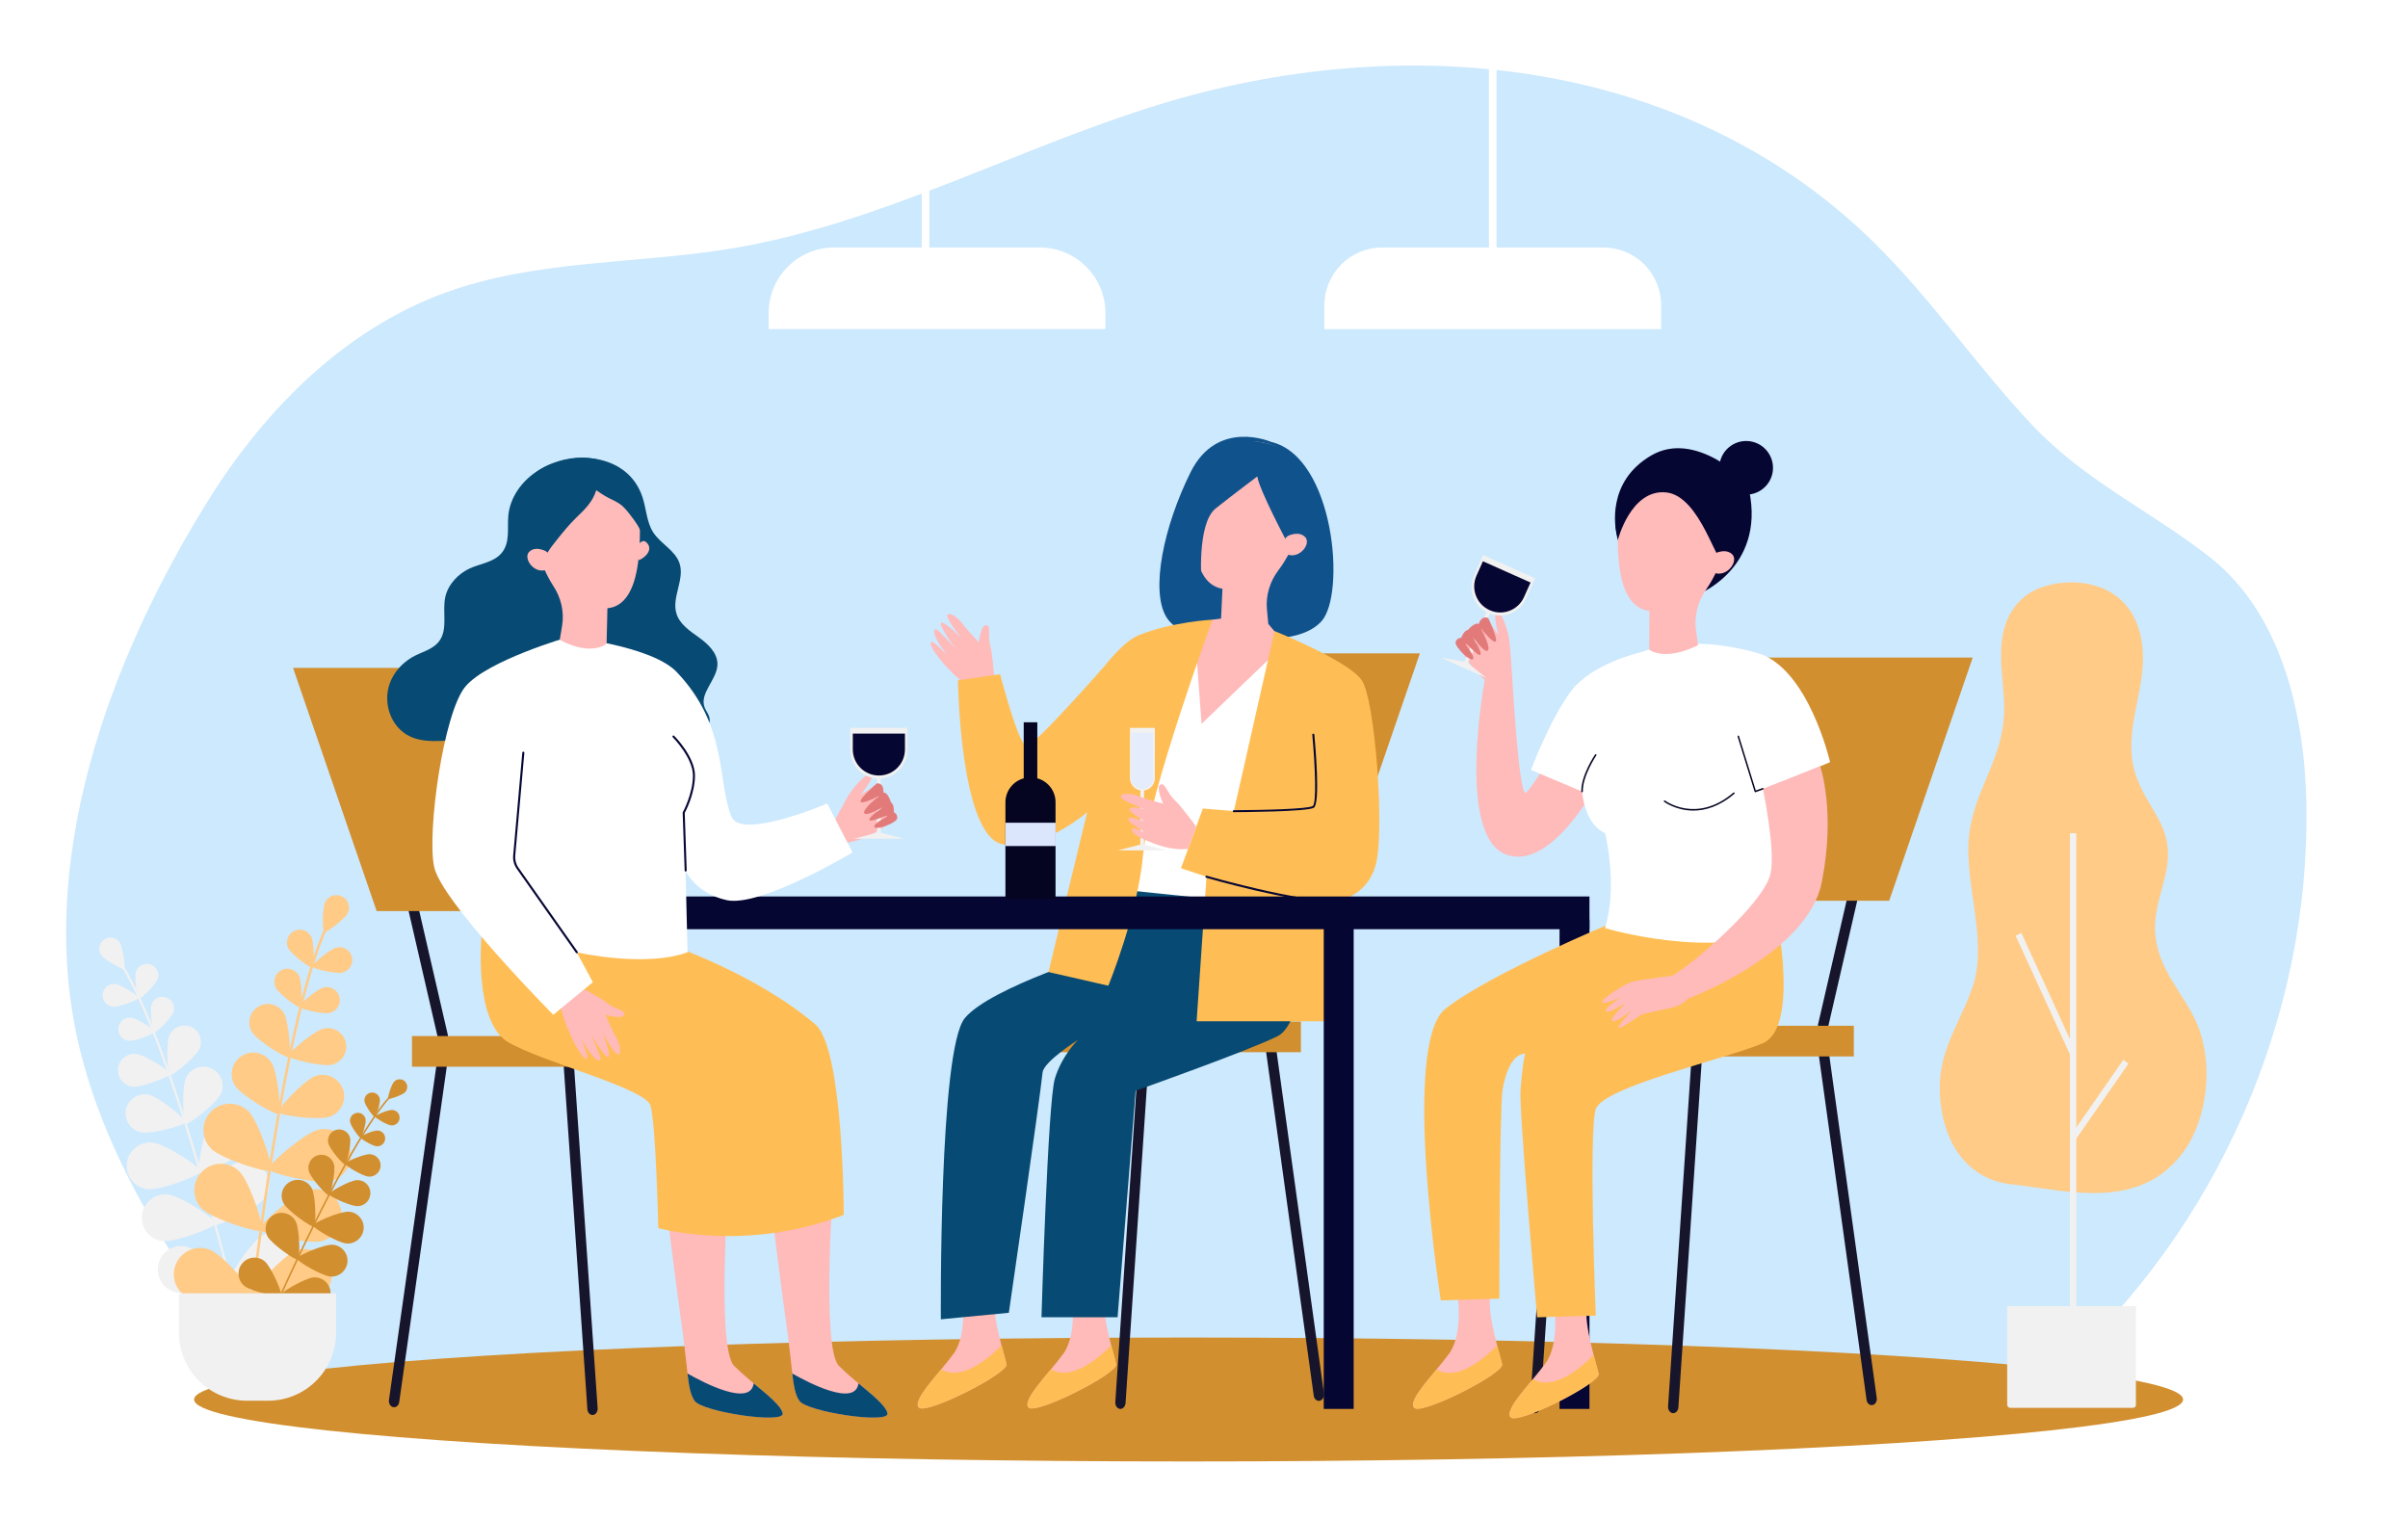 <svg xmlns="http://www.w3.org/2000/svg" xmlns:xlink="http://www.w3.org/1999/xlink" version="1.1" id="Слой_1" x="0px" y="0px" viewBox="0 0 3171 2000" style="enable-background:new 0 0 3171 2000;" xml:space="preserve">
<style type="text/css">
	.st0{fill:#FFFFFF;}
	.st1{fill:#CDE9FD;}
	.st2{fill:#D28F2F;}
	.st3{fill:#17152B;}
	.st4{fill:#FFBABA;}
	.st5{fill:#FFBE55;}
	.st6{fill:#0F528C;}
	.st7{fill:#074A73;}
	.st8{fill:#060633;}
	.st9{fill:#F1F1F1;}
	.st10{fill:#E5ECFB;}
	.st11{fill:#E86868;}
	.st12{fill:#050521;}
	.st13{fill:#E37A7A;}
	.st14{fill:#FFCB87;}
	.st15{fill:#DBE5FC;}
</style>
<rect class="st0" width="3171" height="2000"/>
<path class="st1" d="M2711,1804.4c208.7-185.9,331-465.1,326.2-744.6c-2-115.7-31.3-251.4-127.9-326.7  c-78.6-61.3-163.6-99.5-233.5-173.7c-73-77.5-132.9-166.5-209.1-241.1c-250.1-244.8-620.4-279.6-943-179.8  C1336,196.6,1159.9,294,966.3,326.7c-126.7,21.4-259.2,14.7-379.9,58.7C455.3,433.1,350.9,537,276.7,655  C144.5,865.6,43,1138.2,106.5,1387.3c43.3,169.7,150.9,318.4,259.4,455.9L2711,1804.4z"/>
<ellipse class="st2" cx="1565.2" cy="1842.9" rx="1309.6" ry="81.6"/>
<g>
	<path class="st3" d="M1672.7,1352c3.1,0,5.9-2.1,6.6-5.3l40.4-175.2c0.8-3.7-1.4-7.3-5.1-8.2c-3.7-0.9-7.3,1.4-8.2,5.1l-40.4,175.2   c-0.8,3.7,1.4,7.3,5.1,8.2C1671.7,1351.9,1672.2,1352,1672.7,1352z"/>
	<polygon class="st2" points="1571,860.4 1869.8,860.4 1759.7,1180.5 1460.9,1180.5  "/>
	<path class="st3" d="M1475.4,1855.3c3.5,0,6.5-3.3,6.8-7.7l31.3-464.5h153.5l63,454.7c0.6,4.5,4.1,7.6,7.9,6.8   c3.7-0.8,6.2-5.1,5.6-9.6l-64-461.6c-0.6-4-3.4-6.9-6.7-6.9h-165.5c-3.5,0-6.5,3.3-6.8,7.7l-31.8,472.1c-0.3,4.6,2.5,8.6,6.2,9   C1475,1855.3,1475.2,1855.3,1475.4,1855.3z"/>
	
		<rect x="1301.2" y="1345.2" transform="matrix(-1 -1.224647e-16 1.224647e-16 -1 3014.322 2730.777)" class="st2" width="412" height="40.4"/>
</g>
<path class="st4" d="M1309.3,892.7c0,0-2.2-32.3-5.6-43.9c-3.4-11.5,1.9-25.2-5.1-25.6c-6.9-0.4-9.7,22.5-9.7,22.5  s-16.8-17.7-21.1-23.9c-4.3-6.2-14.9-15.4-19.7-12.6c-4.8,2.8,18.1,31.3,18.1,31.3s-21.6-22.1-26.6-20.4c-5,1.7,18.4,33.8,18.4,33.8  s-21.9-24.7-25.3-25.1c-3.4-0.4-4.1,3.9,1.5,14.5s14.1,20,14.1,20s-16.7-16.2-19.4-17.4c-2.7-1.2-7.3-1,2.7,13.9  c10,14.8,36.9,43.4,56.2,52.2L1309.3,892.7z"/>
<path class="st4" d="M1411.6,1705.3c0,0,7.3,51-10.9,76.6s-55.9,62-46.2,71.7s117.9-45,115.4-57.1c-2.4-12.2-19.4-62-15.8-91.1  H1411.6z"/>
<path class="st5" d="M1463.4,1771.7c3,11.2,5.7,20.4,6.6,24.7c2.4,12.2-105.7,66.8-115.4,57.1c-7.2-7.2,11.6-29.1,29.3-50.4  C1393.8,1809.4,1418.9,1816,1463.4,1771.7z"/>
<path class="st4" d="M1267.1,1705.3c0,0,7.3,51-10.9,76.6s-55.9,62-46.2,71.7s117.9-45,115.4-57.1c-2.4-12.2-19.4-62-15.8-91.1  H1267.1z"/>
<path class="st5" d="M1318.9,1771.7c3,11.2,5.7,20.4,6.6,24.7c2.4,12.2-105.7,66.8-115.4,57.1c-7.2-7.2,11.6-29.1,29.3-50.4  C1249.3,1809.4,1274.5,1816,1318.9,1771.7z"/>
<path class="st6" d="M1673.8,581.9c0,0-70.8-31.1-106.1,40.2c-35.3,71.3-52.7,154.6-32.1,189.9c20.6,35.3,89.4,25,89.4,25  s82.6,16.8,115.1-18.8S1757.4,601.5,1673.8,581.9z"/>
<path class="st4" d="M1670.3,821.7l14.1,16.9l-17.2,55.7l-67.1,61.7l-19.9,9c0,0-21.5-42.2-21.5-45.8c0-3.6-3.6-53.3-3.6-53.3  l4.8-21.6l12.9-14.5l23.9-13.8l22.3-3L1670.3,821.7z"/>
<polygon class="st0" points="1673.6,865.5 1582.3,953.2 1575.1,855.8 1475.9,1048.3 1475.9,1211.4 1611.1,1211.4 1684.4,929 "/>
<path class="st7" d="M1471.8,1171l252.7,26.1c0,0-3.6,148.1-41.9,167.3s-187.1,71.9-187.1,71.9l-23.8,298.3h-100.2  c0,0,8.3-283.4,17.6-314.2c9.3-30.8,30.3-50.9,30.3-50.9s-45,28.3-46.5,42.9c-3.7,36.9-44.4,316.3-44.4,316.3l-89.5,8.6  c0,0-2.8-355.5,31.6-396.7c34.4-41.2,188.4-88,188.4-88L1471.8,1171z"/>
<path class="st5" d="M1678.4,831c0,0,97.3,38.9,114.9,64.9c17.6,26,30.8,200.9,18,244.2c-12.8,43.2-52.8,46.5-52.8,46.5l-14.8,158.2  h-167.9l13-190.3l-33.6-11.2l28.8-78.6l40.8,3.4L1678.4,831z"/>
<path class="st5" d="M1596.7,816c0,0-84.1,229.6-91.3,308.9c-7.2,79.3-45.9,173.1-45.9,173.1l-78.8-18l53.3-220l-24.1,15.7  l-30.7-84.7c0,0,75.7-136.5,120.2-154.5C1543.9,818.6,1596.7,816,1596.7,816z"/>
<path class="st8" d="M1624.7,1069.5c-0.7,0-1.3-0.6-1.3-1.3c0-0.7,0.6-1.3,1.3-1.3c38.6-0.1,98.1-1.6,104-5.5  c5-3.2,3.4-50.7-0.6-93.8c-0.1-0.7,0.5-1.4,1.2-1.5c0.7-0.1,1.4,0.5,1.5,1.2c1.4,15.1,8,90.7-0.6,96.3  C1721.7,1069,1634.6,1069.4,1624.7,1069.5C1624.7,1069.5,1624.7,1069.5,1624.7,1069.5z"/>
<g>
	<polygon class="st9" points="1472.4,1119.8 1502.6,1119.8 1505.7,1119.8 1535.9,1119.8 1505.7,1111.9 1502.6,1111.9  "/>
	<rect x="1501.7" y="1038.7" class="st9" width="4.9" height="74.3"/>
	<path class="st9" d="M1520.7,958.5H1488v66.2c0,9,7.3,16.4,16.4,16.4l0,0c9,0,16.4-7.3,16.4-16.4V958.5z"/>
	<path class="st10" d="M1504.1,1038.7L1504.1,1038.7c8,0,14.6-6.5,14.6-14.6v-59.2h-29.1v59.2   C1489.5,1032.1,1496,1038.7,1504.1,1038.7z"/>
</g>
<path class="st8" d="M1751.3,1188.2c-50.5,0-161.8-32-163-32.4c-0.7-0.2-1.1-1-0.9-1.7c0.2-0.7,0.9-1.1,1.7-0.9  c1.2,0.4,123.6,35.5,169.3,32c0.8-0.2,1.4,0.5,1.4,1.2c0.1,0.7-0.5,1.4-1.2,1.4C1756.3,1188.1,1753.9,1188.2,1751.3,1188.2z"/>
<path class="st4" d="M1575.1,1088.6c0,0-19.5-27.3-28.7-35.6c-9.2-8.3-12-23.2-18.4-19.8c-6.3,3.4,3.7,25.1,3.7,25.1  s-24.4-6.5-31.6-9.6s-21.5-5.5-24.2-0.4s32.9,17.7,32.9,17.7s-17.7-5.3-21.2-1.2c-3.5,4.2,21.2,17.4,21.2,17.4s-18.3-6.8-21.5-5.4  c-3.2,1.5-1.5,5.7,9.3,12c10.7,6.3,8.9,7,8.9,7s-10.2-5.5-13.3-5.2c-3,0.4-4.1,6.5,12.8,14.1c16.9,7.6,37.7,15.7,59.4,13  L1575.1,1088.6z"/>
<path class="st11" d="M1575.7,698.7c0,0-5.6-9.4-10.6-5.9c-12.7,8.9,0,22.2,8,25.2L1575.7,698.7z"/>
<path class="st4" d="M1657.8,581.9c37.3,4.2,66,36.2,66.3,73.7c0.1,12.3-2.8,23.9-8,34.1c-11.5,25.5-21,46.1-32.3,60.8  c-11.4,15-17.2,33.5-15.4,52.2l1.8,18.9c-44.4,19.7-62.4-2.9-62.4-2.9l2-43.4l0,0c-46.7-7.8-36.5-94.2-35.3-119.8l0.1,0  c0-1,0-1.9,0.1-2.9C1576.7,609.8,1614.4,577,1657.8,581.9z"/>
<path class="st6" d="M1655.7,627.4c0,0-29.3,21.9-54.7,42s-18.7,99.8-18.7,99.8l-27.2-68.4c0,0,8.7-133.7,102.6-119  c93.9,14.8,69.4,109.3,54.1,129c-15.4,19.7-16.1,4.6-16.1,4.6S1658.4,645.6,1655.7,627.4z"/>
<path class="st4" d="M1692.4,709.6c1.3-2.4,3.5-4.1,6.1-5c5.3-1.8,14.4-3.7,20.4,2.8c8.7,9.6-10.8,33-28.5,20.1  C1690.4,727.5,1685.4,722.1,1692.4,709.6z"/>
<path class="st5" d="M1442.2,1060.8c0,0-64.5,60.6-121.3,51.1s-59.4-216-59.4-216l55.5-8.1c0,0,24.5,94.5,34.8,94.5  c10.3,0,100.7-102.9,100.7-102.9L1442.2,1060.8z"/>
<g>
	<rect x="744.4" y="1180.5" class="st8" width="1348.7" height="43.1"/>
	<rect x="1743.2" y="1210.9" class="st8" width="39.4" height="644.4"/>
	<rect x="2053.7" y="1210.9" class="st8" width="39.4" height="644.4"/>
</g>
<g>
	<path class="st3" d="M583,1371.1c-3.1,0-5.9-2.1-6.6-5.3l-40.4-175.2c-0.8-3.7,1.4-7.3,5.1-8.2c3.7-0.9,7.3,1.4,8.2,5.1l40.4,175.2   c0.8,3.7-1.4,7.3-5.1,8.2C584,1371,583.5,1371.1,583,1371.1z"/>
	<polygon class="st2" points="684.7,879.5 385.9,879.5 496,1199.7 794.8,1199.7  "/>
	<path class="st3" d="M780.3,1863.3c-3.5,0-6.5-3.2-6.8-7.5L742.2,1402H588.7l-63,444.3c-0.6,4.4-4.1,7.4-7.9,6.7   c-3.7-0.8-6.2-5-5.6-9.4l64-451.1c0.6-3.9,3.4-6.8,6.7-6.8h165.5c3.5,0,6.5,3.3,6.8,7.5l31.8,461.3c0.3,4.5-2.5,8.4-6.2,8.8   C780.6,1863.3,780.5,1863.3,780.3,1863.3z"/>
	<rect x="542.5" y="1364.3" class="st2" width="412" height="40.4"/>
</g>
<path class="st3" d="M2400.8,1357.5c3.1,0,5.9-2.1,6.6-5.3l40.4-175.2c0.8-3.7-1.4-7.3-5.1-8.2c-3.7-0.9-7.3,1.4-8.2,5.1  l-40.4,175.2c-0.8,3.7,1.4,7.3,5.1,8.2C2399.7,1357.5,2400.2,1357.5,2400.8,1357.5z"/>
<path class="st3" d="M2188,1357.5c3.1,0,5.9-2.1,6.6-5.3L2235,1177c0.8-3.7-1.4-7.3-5.1-8.2c-3.7-0.9-7.3,1.4-8.2,5.1l-40.4,175.2  c-0.8,3.7,1.4,7.3,5.1,8.2C2186.9,1357.5,2187.5,1357.5,2188,1357.5z"/>
<polygon class="st2" points="2299,865.9 2597.8,865.9 2487.8,1186.1 2188.9,1186.1 "/>
<path class="st3" d="M2262.1,1372.1h-26.9c-3.5,0-6.5,3.3-6.8,7.7l-31.8,472.1c-0.3,4.6,2.5,8.6,6.2,9c0.2,0,0.4,0,0.6,0  c3.5,0,6.5-3.3,6.8-7.7l31.3-464.5h22C2261.5,1383.4,2261.1,1377.6,2262.1,1372.1z"/>
<path class="st3" d="M2080.2,1372.1h-26.9c-3.5,0-6.5,3.3-6.8,7.7l-31.8,472.1c-0.3,4.6,2.5,8.6,6.2,9c0.2,0,0.4,0,0.6,0  c3.5,0,6.5-3.3,6.8-7.7l31.3-464.5h22C2079.6,1383.4,2079.1,1377.6,2080.2,1372.1z"/>
<path class="st3" d="M2471.4,1840.7l-64-461.7c-0.6-4-3.4-6.9-6.7-6.9h-18.1c0.7,2.2,1.2,4.5,1.4,7c0.3,3.4,0.2,6.6-0.3,9.6h11.3  l63,454.7c0.6,4.5,4.1,7.6,7.9,6.8C2469.6,1849.5,2472.1,1845.2,2471.4,1840.7z"/>
<rect x="2029.2" y="1350.7" transform="matrix(-1 -1.224647e-16 1.224647e-16 -1 4470.421 2741.869)" class="st2" width="412" height="40.4"/>
<path class="st4" d="M2095.2,903.7c0,0-77.4,139.1-86.4,140.2c-9,1.1-17.7-156.1-17.7-156.1l-34.9,1.9c0,0-41.1,213.5,28.7,236.1  c69.8,22.7,139.5-133.2,139.5-133.2L2095.2,903.7z"/>
<path class="st4" d="M1919.6,1705.2c0,0,7.3,51.2-11,76.8c-18.3,25.6-56.1,62.2-46.3,71.9c9.8,9.8,118.3-45.1,115.8-57.3  c-2.4-12.2-19.5-62.2-15.8-91.4H1919.6z"/>
<path class="st5" d="M1971.6,1771.8c3,11.3,5.7,20.4,6.6,24.8c2.4,12.2-106.1,67.1-115.8,57.3c-7.2-7.2,11.7-29.2,29.4-50.5  C1901.7,1809.6,1927,1816.3,1971.6,1771.8z"/>
<path class="st4" d="M2046.7,1717.7c0,0,7.3,51.2-11,76.8c-18.3,25.6-56.1,62.2-46.3,71.9c9.8,9.8,118.3-45.1,115.8-57.3  c-2.4-12.2-19.5-62.2-15.8-91.4H2046.7z"/>
<path class="st5" d="M2339.4,1205.8c0,0,30.3,147.2-17.9,167.9s-210.4,57.2-220.1,86.9c-9.7,29.7,0,271.8,0,271.8l-77.2,2.3  c0,0-24.1-273.4-21.9-299.9c5.2-61,8-46.9,8-46.9s-21.8-6.8-31.5,46c-4.3,23.4-4.4,276.2-4.4,276.2l-77.1,2.3  c0,0-52.8-337.5,6.1-384s220.6-113.6,220.6-113.6L2339.4,1205.8z"/>
<path class="st0" d="M2158.2,859.6c0,0-61.9,14.4-89.2,50.3c-27.3,36-53,104-53,104l67.4,28.4c0,0,2.9,43.2,30.2,54.7  c0,0,17.3,67.6,0,125.2c0,0,145.3,43.2,234.5,0l7.2-195.6l54.7-23c0,0-28.8-125.2-96.4-143.9  C2245.9,840.9,2195.4,846.7,2158.2,859.6z"/>
<path class="st4" d="M2396.9,1009l-75.4,29.7c0,0,17,80.9,10,111.9c-9,40.3-108.6,124-129.3,134.1l20.7,30.3  c0,0,157.4-58.8,176.1-153.1C2417.7,1067.8,2396.9,1009,2396.9,1009z"/>
<path class="st12" d="M2083.4,1043.3C2083.4,1043.3,2083.4,1043.3,2083.4,1043.3c0.6,0,1-0.5,1-1c-0.5-20.5,17.6-47.3,17.8-47.6  c0.3-0.5,0.2-1.1-0.3-1.4c-0.5-0.3-1.1-0.2-1.4,0.3c-0.8,1.1-18.6,27.6-18.2,48.8C2082.4,1042.9,2082.8,1043.3,2083.4,1043.3z"/>
<path class="st12" d="M2229.9,1067.4c15.4,0,34.1-5.1,54.1-22.2c0.4-0.4,0.5-1,0.1-1.4c-0.4-0.4-1-0.5-1.4-0.1  c-48.5,41.4-89.7,10.8-90.1,10.5c-0.4-0.3-1.1-0.3-1.4,0.2c-0.3,0.4-0.3,1.1,0.2,1.4C2191.6,1056,2207,1067.4,2229.9,1067.4z"/>
<path class="st12" d="M2311.5,1043.3c0.1,0,0.2,0,0.3-0.1l10-3.6c0.5-0.2,0.8-0.8,0.6-1.3c-0.2-0.5-0.8-0.8-1.3-0.6l-9,3.2  l-22.1-71.6c-0.2-0.5-0.7-0.8-1.2-0.7c-0.5,0.2-0.8,0.7-0.7,1.2l22.4,72.6c0.1,0.3,0.3,0.5,0.5,0.6  C2311.2,1043.3,2311.3,1043.3,2311.5,1043.3z"/>
<path class="st4" d="M2222.9,1315.1c0,0-6.4,7.1-16.2,10.3c-9.8,3.2-39.8,8.5-44.4,10.5c-4.6,2-25.6,17.6-30.4,17.7  c-4.9,0.2,17.7-23.6,17.7-23.6s-22.1,17.6-26.4,14.6s17.8-23.9,17.8-23.9s-23.3,14.7-26.2,10.9c-2.9-3.8,19.5-18.3,19.5-18.3  s-22.3,9.8-24.6,6.8c-2.2-3.1,27.9-24.8,42.4-27.9c14.5-3,60.3-8.7,60.3-8.7L2222.9,1315.1z"/>
<path class="st5" d="M2098.6,1784.4c3,11.3,5.7,20.4,6.6,24.8c2.4,12.2-106.1,67.1-115.8,57.3c-7.2-7.2,11.7-29.2,29.4-50.5  C2028.8,1822.2,2054,1828.9,2098.6,1784.4z"/>
<g>
	<path class="st8" d="M2238.6,781.5c0,0,91.5-37.2,62.4-145.7c0,0-67.2-70.7-126.6-36c-59.4,34.7-47.2,95.7-45.6,103.6   C2130.4,711.3,2238.6,781.5,2238.6,781.5z"/>
	<path class="st4" d="M2213.1,603.8c38.5,2.7,69.3,34.3,71.2,72.9c0.6,12.7-1.9,24.7-6.7,35.4c-10.7,26.7-19.6,48.2-30.6,63.8   c-11.1,15.8-16.3,35.1-13.6,54.3l2.7,19.4c-44.8,22.1-64.3,5.9-64.3,5.9l0.3-50.9l0,0c-48.3-6-41.4-95.2-41.3-121.5l0.1,0   c0-1-0.1-2-0.1-3C2131,635.9,2168.4,600.6,2213.1,603.8z"/>
	<path class="st8" d="M2269.9,737.6c-8.2,13-29.6-84.7-76-89.2c-46.4-4.5-63.5,62.9-63.5,62.9s-10.4-38.6,7.1-68.8   c17.5-30.2,62.6-59.4,108.4-35.4C2291.6,631.1,2309.2,675.3,2269.9,737.6z"/>
	<path class="st8" d="M2264.3,612.4c2-19.4,19.4-33.5,38.8-31.5c19.4,2,33.5,19.4,31.5,38.8c-2,19.4-19.4,33.5-38.8,31.5   C2276.4,649.2,2262.3,631.8,2264.3,612.4z"/>
	<path class="st4" d="M2254.1,733.4c1.3-2.5,3.4-4.4,6-5.4c5.3-2.1,14.7-4.4,21.1,2.1c9.4,9.5-9.7,34.4-28.4,21.9   C2252.7,752,2247.4,746.6,2254.1,733.4z"/>
</g>
<path class="st4" d="M1926,841.3c4.8-5.4,18.3-1.8,22-7.9c3.2-2.7,6.3-5.4,9.4-8.3c1.8-1.8,3.4-3.7,4.8-5.7  c3.9,6.9,11.1,17.3,11.1,17.3s-8.5-32.4-1.8-31.1c6.7,1.3,14,24.3,15.8,36c1.8,11.7,3.8,47.8,3.8,47.8l-27.7,11.7  c-15.6-9.9-29.2-27.3-37.5-42.1C1929.3,856.8,1923.2,844.5,1926,841.3z"/>
<g>
	<polygon class="st9" points="1897.9,866.2 1926.3,878.9 1929.2,880.2 1957.6,892.9 1932.5,872.8 1929.6,871.5  "/>
	
		<rect x="1943.7" y="799.8" transform="matrix(0.913 0.408 -0.408 0.913 510.576 -720.458)" class="st9" width="5.1" height="76.6"/>
	<path class="st9" d="M2021.6,761.5l-68.6-30.6l-12,26.8c-8.5,18.9,0,41.2,19,49.6h0c18.9,8.5,41.2,0,49.6-19L2021.6,761.5z"/>
	<path class="st8" d="M1961.7,803.5L1961.7,803.5c-17.3-7.7-25.1-28-17.4-45.4l8.5-19l62.7,28l-8.5,19   C1999.3,803.5,1979,811.3,1961.7,803.5z"/>
</g>
<path class="st13" d="M1959.8,813.9c0,0,13.5,28.6,9.7,31c-3.8,2.4-19.3-17.4-19.1-17c0.1,0.4,12.9,23.6,9,28.6  c-3.9,4.9-20.7-18.6-20.7-18.6s13.5,20.9,10.7,24.2c-2.8,3.2-18-15.4-19.3-14.4c-1.3,1,12.9,16,9.6,20.2  c-3.4,4.2-24.2-16.3-22.9-22.2c1.3-5.9,7.5-5.9,7.5-5.9s3.3-9.6,8.8-10.3c0,0,8.9-10.7,14.3-7.8  C1947.2,821.7,1950.4,809.9,1959.8,813.9z"/>
<path class="st14" d="M2750.9,769.2c35.3,7.3,67.2,32.8,70.8,88.3c3.4,52.5-25.3,104.5-11.1,156.6c14.6,53.4,56.2,71.7,41,137.8  c-5.4,23.5-14.1,46.5-13.7,71.2c0.9,51.8,37.1,83.4,54.8,124c22.8,52.4,14.4,124.6-16,167.7c-57.7,81.9-155.7,52.5-228.5,44.7  c-42.3-4.5-80.5-34.8-91.1-96.2c-12.3-71.3,19.9-105.6,40-162c19.6-54.9-4.5-119.5-5.1-180.8c-0.6-68.5,38.9-106.1,46.2-169.1  c5.3-45.5-13.1-92.4,5.2-135.4c9.7-22.8,27.6-36.8,46-42.9C2707.6,766.9,2729.9,764.8,2750.9,769.2z"/>
<rect x="2725.8" y="1097.2" class="st9" width="8.4" height="646.6"/>
<rect x="2690.3" y="1224.2" transform="matrix(0.909 -0.416 0.416 0.909 -300.517 1238.426)" class="st9" width="8.4" height="170.7"/>
<rect x="2703.7" y="1444.9" transform="matrix(0.571 -0.821 0.821 0.571 -3.831 2890.84)" class="st9" width="122.3" height="8.4"/>
<path class="st9" d="M2808.8,1853.9h-161.6c-2.2,0-4-1.8-4-4V1720h169.5v129.9C2812.8,1852.1,2811,1853.9,2808.8,1853.9z"/>
<g>
	<g>
		<path class="st9" d="M303.3,1688.5c0.1,0,0.2,0,0.3,0c0.8-0.2,1.3-1,1.1-1.8c-54.2-209.2-105.2-357.4-143.5-417.3    c-0.9-1.3-1.5-2.3-1.7-2.8c-0.4-0.7-1.3-1.1-2-0.7c-0.7,0.4-1.1,1.3-0.7,2c0.3,0.7,0.9,1.6,1.9,3.1    c38.1,59.6,89,207.5,143.1,416.4C302,1688.1,302.6,1688.6,303.3,1688.5z"/>
		<path class="st9" d="M133.3,1257.6c4.6,6.7,28.3,19.7,30.2,18.4s-1.3-28.1-5.8-34.9c-4.6-6.7-13.7-8.5-20.4-3.9    C130.5,1241.8,128.8,1250.9,133.3,1257.6z"/>
		<path class="st9" d="M179.2,1279.3c-2.7,7.9,1.3,35.2,3.6,36c2.2,0.8,22.2-18.4,24.9-26.2c2.7-7.9-1.5-16.4-9.4-19.1    C190.5,1267.3,181.9,1271.5,179.2,1279.3z"/>
		<path class="st9" d="M148.6,1325.7c8.3,0.9,34-9.2,34.2-11.6c0.2-2.4-22.9-17.5-31.1-18.4c-8.3-0.9-15.7,5.2-16.5,13.4    C134.3,1317.4,140.3,1324.8,148.6,1325.7z"/>
		<path class="st9" d="M245,1419.1c-5.9,12.6-4.1,59-0.5,60.7c3.6,1.7,40.4-26.6,46.3-39.2c5.9-12.6,0.5-27.7-12.2-33.6    S250.9,1406.5,245,1419.1z"/>
		<path class="st9" d="M185.4,1491c13.6,2.9,58.4-9.2,59.2-13.1s-35-33.3-48.7-36.3c-13.6-2.9-27.1,5.8-30,19.4    C163.1,1474.6,171.8,1488.1,185.4,1491z"/>
		<path class="st9" d="M279.2,1472.3c-10.5,13.5-20.8,69.3-17,72.3c3.8,3,55.4-20.9,65.8-34.4c10.5-13.5,8-32.9-5.5-43.4    C309.1,1456.3,289.7,1458.8,279.2,1472.3z"/>
		<path class="st9" d="M194.4,1566c17,1.8,69.9-18.6,70.5-23.4c0.5-4.8-46.8-36.2-63.8-38c-17-1.8-32.2,10.4-34.1,27.4    C165.2,1548.9,177.5,1564.2,194.4,1566z"/>
		<path class="st9" d="M299.1,1540.6c-10.5,13.5-20.8,69.3-17,72.3c3.8,3,55.4-20.9,65.8-34.4c10.5-13.5,8-32.9-5.5-43.4    C329,1524.6,309.5,1527.1,299.1,1540.6z"/>
		<path class="st9" d="M214.3,1634.3c17,1.8,69.9-18.6,70.5-23.4c0.5-4.8-46.8-36.2-63.8-38c-17-1.8-32.2,10.4-34.1,27.4    C185,1617.2,197.3,1632.5,214.3,1634.3z"/>
		<path class="st9" d="M345,1627.2c-14.8,8.5-45.7,56.1-43.2,60.4c2.4,4.2,59.1,1.8,74-6.7c14.8-8.5,20-27.4,11.5-42.2    C378.7,1623.9,359.8,1618.7,345,1627.2z"/>
		<path class="st9" d="M231.5,1701.8c16.6,3.9,71.7-9.7,72.8-14.5c1.1-4.7-41.9-41.7-58.5-45.7c-16.6-3.9-33.3,6.3-37.2,22.9    C204.7,1681.2,214.9,1697.8,231.5,1701.8z"/>
		<path class="st9" d="M199.5,1322.9c-2.7,8,1.4,35.8,3.6,36.6c2.3,0.8,22.6-18.6,25.3-26.6s-1.5-16.7-9.5-19.4    C210.9,1310.6,202.2,1314.9,199.5,1322.9z"/>
		<path class="st9" d="M169.4,1370.5c8.4,0.9,34.5-9.4,34.8-11.8c0.2-2.4-23.2-17.8-31.6-18.6c-8.4-0.9-15.9,5.2-16.8,13.6    C154.9,1362.1,161,1369.6,169.4,1370.5z"/>
		<path class="st9" d="M223,1363.5c-4.8,11-2.3,50.8,0.9,52.2c3.1,1.4,34.1-23.8,38.9-34.8s-0.2-23.8-11.2-28.6    C240.6,1347.5,227.8,1352.5,223,1363.5z"/>
		<path class="st9" d="M174.8,1431c11.9,1.2,49.1-13.3,49.4-16.7c0.4-3.4-33-25.3-45-26.5c-11.9-1.2-22.6,7.4-23.8,19.4    C154.2,1419.1,162.9,1429.8,174.8,1431z"/>
	</g>
	<g>
		<path class="st14" d="M332.4,1708c-0.1,0-0.2,0-0.3,0c-0.9-0.1-1.6-1-1.5-1.9c29.4-241.2,64.1-413.9,97.9-486.3    c0.8-1.6,1.3-2.8,1.5-3.3c0.3-0.9,1.2-1.4,2.1-1.1c0.9,0.3,1.4,1.2,1.1,2.1c-0.2,0.8-0.8,1.9-1.6,3.7    c-33.6,72.1-68.3,244.4-97.6,485.3C333.8,1707.3,333.2,1707.9,332.4,1708z"/>
		<path class="st14" d="M457.8,1202.6c-4.1,8.2-28.6,26.1-30.9,25c-2.3-1.2-2.8-31.5,1.3-39.7c4.1-8.2,14-11.5,22.2-7.4    C458.6,1184.5,461.9,1194.4,457.8,1202.6z"/>
		<path class="st14" d="M409.9,1233.6c4.2,8.4,3.7,39.4,1.4,40.6c-2.4,1.2-27.5-17.2-31.6-25.5c-4.2-8.4-0.8-18.5,7.6-22.7    C395.6,1221.8,405.7,1225.2,409.9,1233.6z"/>
		<path class="st14" d="M450.9,1280.7c-9.1,2.2-39.3-5.2-39.9-7.8c-0.6-2.6,22.9-22.9,32-25.1c9.1-2.2,18.2,3.4,20.4,12.5    C465.6,1269.4,460,1278.5,450.9,1280.7z"/>
		<path class="st14" d="M357.4,1399.2c8.5,13.2,13.4,65.1,9.6,67.5c-3.8,2.4-48.9-23.7-57.4-36.9c-8.5-13.2-4.6-30.8,8.6-39.2    C331.3,1382.1,348.9,1386,357.4,1399.2z"/>
		<path class="st14" d="M434.4,1470.4c-14.8,5.3-66.5-1.6-68-5.8c-1.5-4.2,34.1-42.3,48.8-47.6s31,2.4,36.3,17.2    C456.8,1448.8,449.2,1465.1,434.4,1470.4z"/>
		<path class="st14" d="M327.1,1463.4c13.7,13.5,33.5,74.1,29.7,78c-3.8,3.9-64.8-15.1-78.5-28.5c-13.7-13.5-13.8-35.5-0.4-49.1    C291.4,1450.1,313.4,1450,327.1,1463.4z"/>
		<path class="st14" d="M435.5,1555.3c-18.6,4.6-80.7-10.4-82-15.7c-1.3-5.3,46.8-47.3,65.4-51.8c18.6-4.6,37.5,6.8,42,25.5    C465.5,1531.9,454.1,1550.7,435.5,1555.3z"/>
		<path class="st14" d="M315.1,1542.5c13.7,13.5,33.5,74.1,29.7,78c-3.8,3.9-64.8-15.1-78.5-28.5c-13.7-13.5-13.8-35.5-0.4-49.1    C279.5,1529.2,301.5,1529,315.1,1542.5z"/>
		<path class="st14" d="M423.5,1634.4c-18.6,4.6-80.7-10.4-82-15.7c-1.3-5.3,46.8-47.3,65.4-51.8c18.6-4.6,37.5,6.8,42,25.5    C453.6,1611,442.2,1629.8,423.5,1634.4z"/>
		<path class="st14" d="M276.8,1645.9c17.8,7.3,59.2,55.8,57.1,60.8c-2.1,5.1-65.6,10.8-83.4,3.5c-17.8-7.3-26.3-27.5-19-45.3    S259.1,1638.6,276.8,1645.9z"/>
		<path class="st14" d="M414.3,1712.1c-17.9,6.9-81.4-0.2-83.3-5.3c-2-5.1,40.5-52.7,58.4-59.6c17.9-6.9,38,2.1,44.9,20    C441.2,1685.2,432.2,1705.3,414.3,1712.1z"/>
		<path class="st14" d="M393.8,1285.1c4.2,8.5,3.8,40.1,1.4,41.3c-2.4,1.2-27.9-17.4-32.1-25.9c-4.2-8.5-0.8-18.8,7.7-23.1    C379.2,1273.2,389.5,1276.6,393.8,1285.1z"/>
		<path class="st14" d="M434.3,1333.8c-9.2,2.2-39.9-5.3-40.5-8c-0.6-2.6,23.3-23.3,32.5-25.5c9.2-2.2,18.5,3.5,20.7,12.7    C449.3,1322.3,443.6,1331.5,434.3,1333.8z"/>
		<path class="st14" d="M373.6,1333.8c7,11.5,10.1,56.3,6.8,58.3c-3.3,2-41.5-21.4-48.5-33c-7-11.5-3.3-26.5,8.2-33.5    C351.6,1318.6,366.6,1322.3,373.6,1333.8z"/>
		<path class="st14" d="M437.3,1402c-13.1,3.1-56.7-7.6-57.6-11.3c-0.9-3.7,33.1-33,46.2-36.2c13.1-3.1,26.3,4.9,29.4,18    C458.5,1385.6,450.4,1398.8,437.3,1402z"/>
	</g>
	<g>
		<path class="st2" d="M369.2,1706.8c-0.1,0-0.1,0-0.2-0.1c-0.5-0.2-0.7-0.8-0.5-1.3c60.8-133.8,112.2-227.1,144.9-262.7    c0.7-0.8,1.2-1.4,1.5-1.7c0.3-0.5,1-0.6,1.4-0.2c0.5,0.3,0.6,1,0.2,1.4c-0.3,0.4-0.8,0.9-1.6,1.9    c-32.5,35.5-83.8,128.6-144.5,262.1C370.2,1706.7,369.7,1706.9,369.2,1706.8z"/>
		<path class="st2" d="M533.5,1438.2c-3.8,4-21.2,9.9-22.4,8.8c-1.1-1.1,4.1-18.7,8-22.7c3.8-4,10.2-4.1,14.1-0.3    C537.2,1427.9,537.3,1434.2,533.5,1438.2z"/>
		<path class="st2" d="M500.2,1447.3c0.9,5.6-5,23.4-6.6,23.7c-1.6,0.3-12.7-14.9-13.6-20.5c-0.9-5.6,2.9-10.8,8.5-11.7    C494,1437.9,499.3,1441.7,500.2,1447.3z"/>
		<path class="st2" d="M515.3,1482c-5.6-0.4-21.7-10.2-21.6-11.8c0.1-1.6,17.4-9,23-8.6c5.6,0.4,9.9,5.3,9.5,10.9    C525.8,1478.1,520.9,1482.3,515.3,1482z"/>
		<path class="st2" d="M439.8,1533.3c2.5,9.2-4.1,40-6.7,40.7c-2.6,0.7-23.9-22.5-26.4-31.7c-2.5-9.2,2.9-18.6,12.1-21.1    C427.9,1518.7,437.3,1524.1,439.8,1533.3z"/>
		<path class="st2" d="M471.3,1588.3c-9.5,0.4-38-13-38.1-15.7c-0.1-2.7,27.3-18.2,36.8-18.6c9.5-0.4,17.5,7,17.8,16.5    C488.1,1580,480.7,1588,471.3,1588.3z"/>
		<path class="st2" d="M410.6,1564.8c5.4,10.3,5.8,48.8,2.9,50.4c-2.9,1.6-34.6-20.5-40.1-30.7s-1.5-23,8.7-28.4    C392.5,1550.7,405.2,1554.6,410.6,1564.8z"/>
		<path class="st2" d="M456.5,1637.5c-11.6-0.8-44.7-20.6-44.4-23.9c0.2-3.3,35.6-18.7,47.2-18c11.6,0.8,20.4,10.8,19.6,22.3    C478,1629.5,468,1638.3,456.5,1637.5z"/>
		<path class="st2" d="M389.4,1608.3c5.4,10.3,5.8,48.8,2.9,50.4c-2.9,1.6-34.6-20.5-40.1-30.7c-5.4-10.3-1.5-23,8.7-28.4    C371.2,1594.1,383.9,1598,389.4,1608.3z"/>
		<path class="st2" d="M435.2,1681c-11.6-0.8-44.7-20.6-44.4-23.9c0.2-3.3,35.6-18.7,47.2-18c11.6,0.8,20.4,10.8,19.6,22.3    C456.8,1672.9,446.8,1681.7,435.2,1681z"/>
		<path class="st2" d="M348.5,1660.9c8.9,7.4,24,42.9,21.9,45.5c-2.1,2.5-39.8-5.7-48.7-13.1c-8.9-7.4-10.2-20.7-2.7-29.6    C326.3,1654.7,339.6,1653.5,348.5,1660.9z"/>
		<path class="st2" d="M415.7,1724.1c-11.6,0.7-46.9-14.9-47.1-18.2c-0.2-3.3,33-23,44.5-23.8c11.6-0.7,21.5,8.1,22.2,19.7    C436.1,1713.5,427.3,1723.4,415.7,1724.1z"/>
		<path class="st2" d="M481.5,1474.1c0.9,5.7-5.1,23.8-6.7,24.1c-1.6,0.3-12.9-15.1-13.8-20.8c-0.9-5.7,3-11,8.6-11.9    C475.3,1464.6,480.6,1468.4,481.5,1474.1z"/>
		<path class="st2" d="M496.1,1509.5c-5.7-0.4-22-10.3-21.9-12c0.1-1.6,17.6-9.2,23.4-8.8c5.7,0.4,10,5.4,9.6,11.1    C506.8,1505.6,501.8,1509.9,496.1,1509.5z"/>
		<path class="st2" d="M461,1498.5c1.9,7.9-4.4,34.3-6.7,34.8c-2.3,0.6-20.1-19.9-22-27.8c-1.9-7.9,2.9-15.9,10.8-17.8    C451.1,1485.8,459.1,1490.6,461,1498.5z"/>
		<path class="st2" d="M485.4,1549.4c-8.1-0.6-31.3-14.7-31.1-17c0.2-2.3,25.1-13.1,33.2-12.5c8.1,0.6,14.3,7.6,13.7,15.8    C500.6,1543.8,493.5,1550,485.4,1549.4z"/>
	</g>
	<path class="st9" d="M353,1844.5h-27.7c-49.5,0-89.6-40.1-89.6-89.6V1703h206.9v51.9C442.6,1804.4,402.5,1844.5,353,1844.5z"/>
</g>
<path class="st0" d="M2111.4,325.9h-291.3c-42,0-76.1,34.1-76.1,76.1v31.4h443.5V402C2187.5,359.9,2153.5,325.9,2111.4,325.9z"/>
<path class="st0" d="M1369.3,325.9h-270.8c-47.7,0-86.3,38.7-86.3,86.3v21.1h443.5v-21.1C1455.6,364.5,1417,325.9,1369.3,325.9z"/>
<rect x="1213.8" y="188.7" class="st0" width="10" height="191"/>
<rect x="1960.7" y="77" class="st0" width="10" height="273.6"/>
<path class="st4" d="M1174.6,1070.2c-2.1-6.9-16-9.1-16.9-16.2c-1.8-3.7-3.6-7.5-5.2-11.4c-1-2.4-1.6-4.8-2-7.2  c-6.3,4.7-17.2,11.3-17.2,11.3s20.9-26.1,14.3-27.7c-6.7-1.5-22.7,16.5-29.1,26.5c-6.4,10-22.9,42.2-22.9,42.2l20.6,21.9  c18.3-2.7,37.8-13,51.4-23.2C1165.2,1083,1175.8,1074.3,1174.6,1070.2z"/>
<g>
	<polygon class="st9" points="1190.1,1104.4 1159,1104.4 1155.8,1104.4 1124.6,1104.4 1155.8,1096.3 1159,1096.3  "/>
	
		<rect x="1154.8" y="1020.7" transform="matrix(-1 -1.224647e-16 1.224647e-16 -1 2314.744 2118.073)" class="st9" width="5.1" height="76.6"/>
	<path class="st9" d="M1119.8,958.3h75.1v29.3c0,20.7-16.8,37.6-37.6,37.6l0,0c-20.7,0-37.6-16.8-37.6-37.6V958.3z"/>
	<path class="st8" d="M1157.4,1021.2L1157.4,1021.2c19,0,34.3-15.4,34.3-34.3V966H1123v20.8   C1123,1005.8,1138.4,1021.2,1157.4,1021.2z"/>
</g>
<path class="st13" d="M1154.9,1031.4c0,0-24,20.6-21.5,24.4c2.5,3.7,24.7-8,24.4-7.7c-0.3,0.3-21.4,16.4-19.8,22.4  s26.5-8.6,26.5-8.6s-20.9,13.6-19.6,17.7c1.3,4.1,22.7-6.7,23.5-5.3s-18.3,9.4-17,14.5c1.4,5.2,28.8-5,30-10.9  c1.2-5.9-4.4-8.4-4.4-8.4s1-10.1-3.8-13c0,0-3.7-13.4-9.9-12.9C1163.2,1043.6,1165.1,1031.6,1154.9,1031.4z"/>
<path class="st4" d="M960.4,1543.7c0,0-18,230.6,6.5,255.1c24.5,24.5,60.5,47.4,63.8,62.1c3.3,14.7-106.3-1.6-116.1-16.4  c-9.8-14.7-8.2-39.3-18-107.9c-9.8-68.7-24.5-193-24.5-193H960.4z"/>
<path class="st7" d="M1030.7,1861c-2.2-10-19.6-23.8-38.2-39.4c-4.1,31.5-65.9-0.8-87.2-12.9c2.1,17.9,4.1,28.2,9.3,35.9  C924.4,1859.3,1034,1875.7,1030.7,1861z"/>
<path class="st4" d="M1098.4,1543.7c0,0-18,230.6,6.5,255.1s60.5,47.4,63.8,62.1c3.3,14.7-106.3-1.6-116.1-16.4  c-9.8-14.7-8.2-39.3-18-107.9c-9.8-68.7-24.5-193-24.5-193H1098.4z"/>
<path class="st7" d="M1168.7,1861c-2.2-10-19.6-23.8-38.2-39.4c-4.1,31.5-65.9-0.8-87.2-12.9c2.1,17.9,4.1,28.2,9.3,35.9  C1062.4,1859.3,1172,1875.7,1168.7,1861z"/>
<path class="st5" d="M634.2,1230.9c0,0-11.1,114.4,34.9,141.4c46.1,27,180.4,60.4,187.5,83.6c7.1,23.1,10.3,161.3,10.3,161.3  s114.3,32.8,244.2-17.4c0,0,0-218.8-37.3-250.7c-78.2-66.8-192.8-105.4-192.8-105.4L634.2,1230.9z"/>
<path class="st4" d="M762.3,1299c0,0,28.8,14.8,38.1,22.5c9.2,7.7,23.9,8.2,21.5,14.8c-2.4,6.5-24.5,0-24.5,0s9.6,22.4,13.6,28.9  c4,6.4,8.2,19.8,3.7,23.1c-4.5,3.3-21.5-29-21.5-29s11.7,28.6,8.2,32.5c-3.5,3.9-23.7-30.3-23.7-30.3s14,29.9,13,33.2  s-5.2,2.2-12.7-7.2c-7.5-9.4-12.8-20.9-12.8-20.9s8.2,21.8,8.3,24.7c0.1,3-2,7.1-11.6-8c-9.7-15.1-25.2-51.1-25.7-72.3L762.3,1299z"/>
<path class="st7" d="M920.5,839.5c-11.9-8.6-25.4-17.4-29.7-31.4c-6.7-21.5,11.2-45.1,4-66.4c-5.7-17-24.7-25.5-34.5-40.5  c-9-13.8-9.1-31.4-14.4-47c-17.2-51-76-60.7-120.5-43c-6.7,2.7-13.1,6-19,9.9c-19.7,13-34.7,34.1-37,57.6  c-1.6,16.4,2.7,35.2-8.5,49.1c-10.4,12.8-28.1,14.2-42.1,20.6c-15.1,6.9-28.5,20.8-32.3,37.3c-4.5,19.6,3.9,42.8-8.3,58.8  c-8.7,11.4-23.9,14.1-35.7,21.1c-13.2,7.8-24.1,19.9-29.3,34.5c-9.2,25.5,1.2,57.2,26.2,69.4c12.5,6.1,27,6.8,40.9,6.2  c26.7-1.2,53.1-7.1,77.8-17.3c24.2-10,47.4-24.3,73.4-26.9c22.6-2.2,44.9,4.7,67.3,8.5c22.1,3.7,45,4.5,65.6,13.2  c9.2,3.9,17.7,9.3,27,12.9c9.3,3.6,19.9,5.3,29.2,1.5c9.2-3.8,16.2-14.3,13.3-23.8c-1.3-4.3-4.4-8-6-12.2  c-7.3-19.1,16.9-36.8,16.9-57.2C944.7,859.6,932.4,848.1,920.5,839.5z"/>
<path class="st0" d="M748.5,838.8c0,0-107.3,30.9-135.9,65.6c-28.6,34.7-50.5,191-40.9,237.1c9.6,46.1,156.9,194.8,156.9,194.8  l52.1-42.9l-21.2-39.4c0,0,89.3,20.5,145.9,0l-2.6-107.6c0,0,12.3,29.6,54,38.9c44.4,10,165.9-62.8,165.9-62.8l-33.4-64.4  c0,0-113.4,48.4-126,17.5c-19.1-46.6-4.3-119.4-72.1-190.6C858.1,850.2,748.5,838.8,748.5,838.8z"/>
<path class="st8" d="M902.9,1147.7c-0.7,0-1.3-0.6-1.3-1.3l-2.6-76.2c0-0.2,0.1-0.5,0.2-0.7c0.1-0.2,13.3-24.4,13.3-48.2  c0-23.6-26.3-50.2-26.6-50.5c-0.5-0.5-0.5-1.4,0-1.9c0.5-0.5,1.4-0.5,1.9,0c1.1,1.1,27.4,27.7,27.4,52.4c0,23.2-11.8,46-13.5,49.2  l2.6,75.8C904.2,1147.1,903.7,1147.7,902.9,1147.7C902.9,1147.7,902.9,1147.7,902.9,1147.7z"/>
<path class="st8" d="M759.5,1255.3c-0.4,0-0.8-0.2-1.1-0.6l-77.9-110.6c-3.6-5.1-5.3-11.4-4.7-17.7l12-135.4  c0.1-0.7,0.6-1.3,1.5-1.2c0.7,0.1,1.3,0.7,1.2,1.5l-12,135.4c-0.5,5.6,1,11.3,4.3,15.9l77.9,110.6c0.4,0.6,0.3,1.4-0.3,1.9  C760.1,1255.2,759.8,1255.3,759.5,1255.3z"/>
<path class="st4" d="M839.4,718.5c0,0,6.2-8.9,10.9-5.1c11.9,9.7-1.5,21.9-9.6,24.4L839.4,718.5z"/>
<path class="st4" d="M765.7,606.8c-37.1,1.6-67.6,31.2-70.4,68.2c-0.9,12.2,1.2,23.8,5.5,34.2c9.6,26,17.6,46.9,27.7,62.2  c10.3,15.5,14.7,34.2,11.7,52.6l-3.1,18.6c42.5,22.5,61.7,5,61.7,5l1.1-46.6l0,0c46.6-4.5,42.4-90.5,43-115.8l-0.1,0  c0.1-1,0.1-1.9,0.1-2.9C843.9,639.8,808.8,604.9,765.7,606.8z"/>
<path class="st7" d="M758.7,681.8c-9.3,9-17.4,19.1-25.5,29.2c-8.6,10.7-17.4,22-19.6,35.5c-11.8-9.4-19.2-23.2-25.3-36.9  c-2.9-6.4-5.6-12.9-6.4-19.9c-1.2-9.8,1.5-19.7,4.1-29.2c3.4-12.3,7-25.1,15.7-34.5c5.7-6.2,13.3-10.5,21-13.9  c18.1-7.9,38.3-11.6,57.8-8.4c19.5,3.2,38.1,13.6,49.4,29.7c14.5,20.8,15.6,47.9,16.1,73.3c-2.3-10.6-9.1-19.6-15.7-28.2  c-4.3-5.6-8.7-11.3-14.6-15.2c-10-6.6-12.9-5.3-30.5-17.8C780.3,661.2,770.3,670.6,758.7,681.8z"/>
<path class="st4" d="M722.9,730.4c-1.1-2.4-3.2-4.3-5.6-5.3c-5.1-2.2-14-4.6-20.3,1.4c-9.3,8.9,8.4,33.4,26.8,21.8  C723.7,748.3,728.9,743.3,722.9,730.4z"/>
<g>
	<path class="st12" d="M1366,1024.9v-73.8h-17.9v73.8h0c-14.2,3.9-24.1,16.8-24.1,31.6v127.3h66v-127.3   C1390.1,1041.7,1380.2,1028.8,1366,1024.9L1366,1024.9z"/>
	<rect x="1324.1" y="1083.4" class="st15" width="66" height="30.7"/>
</g>
</svg>